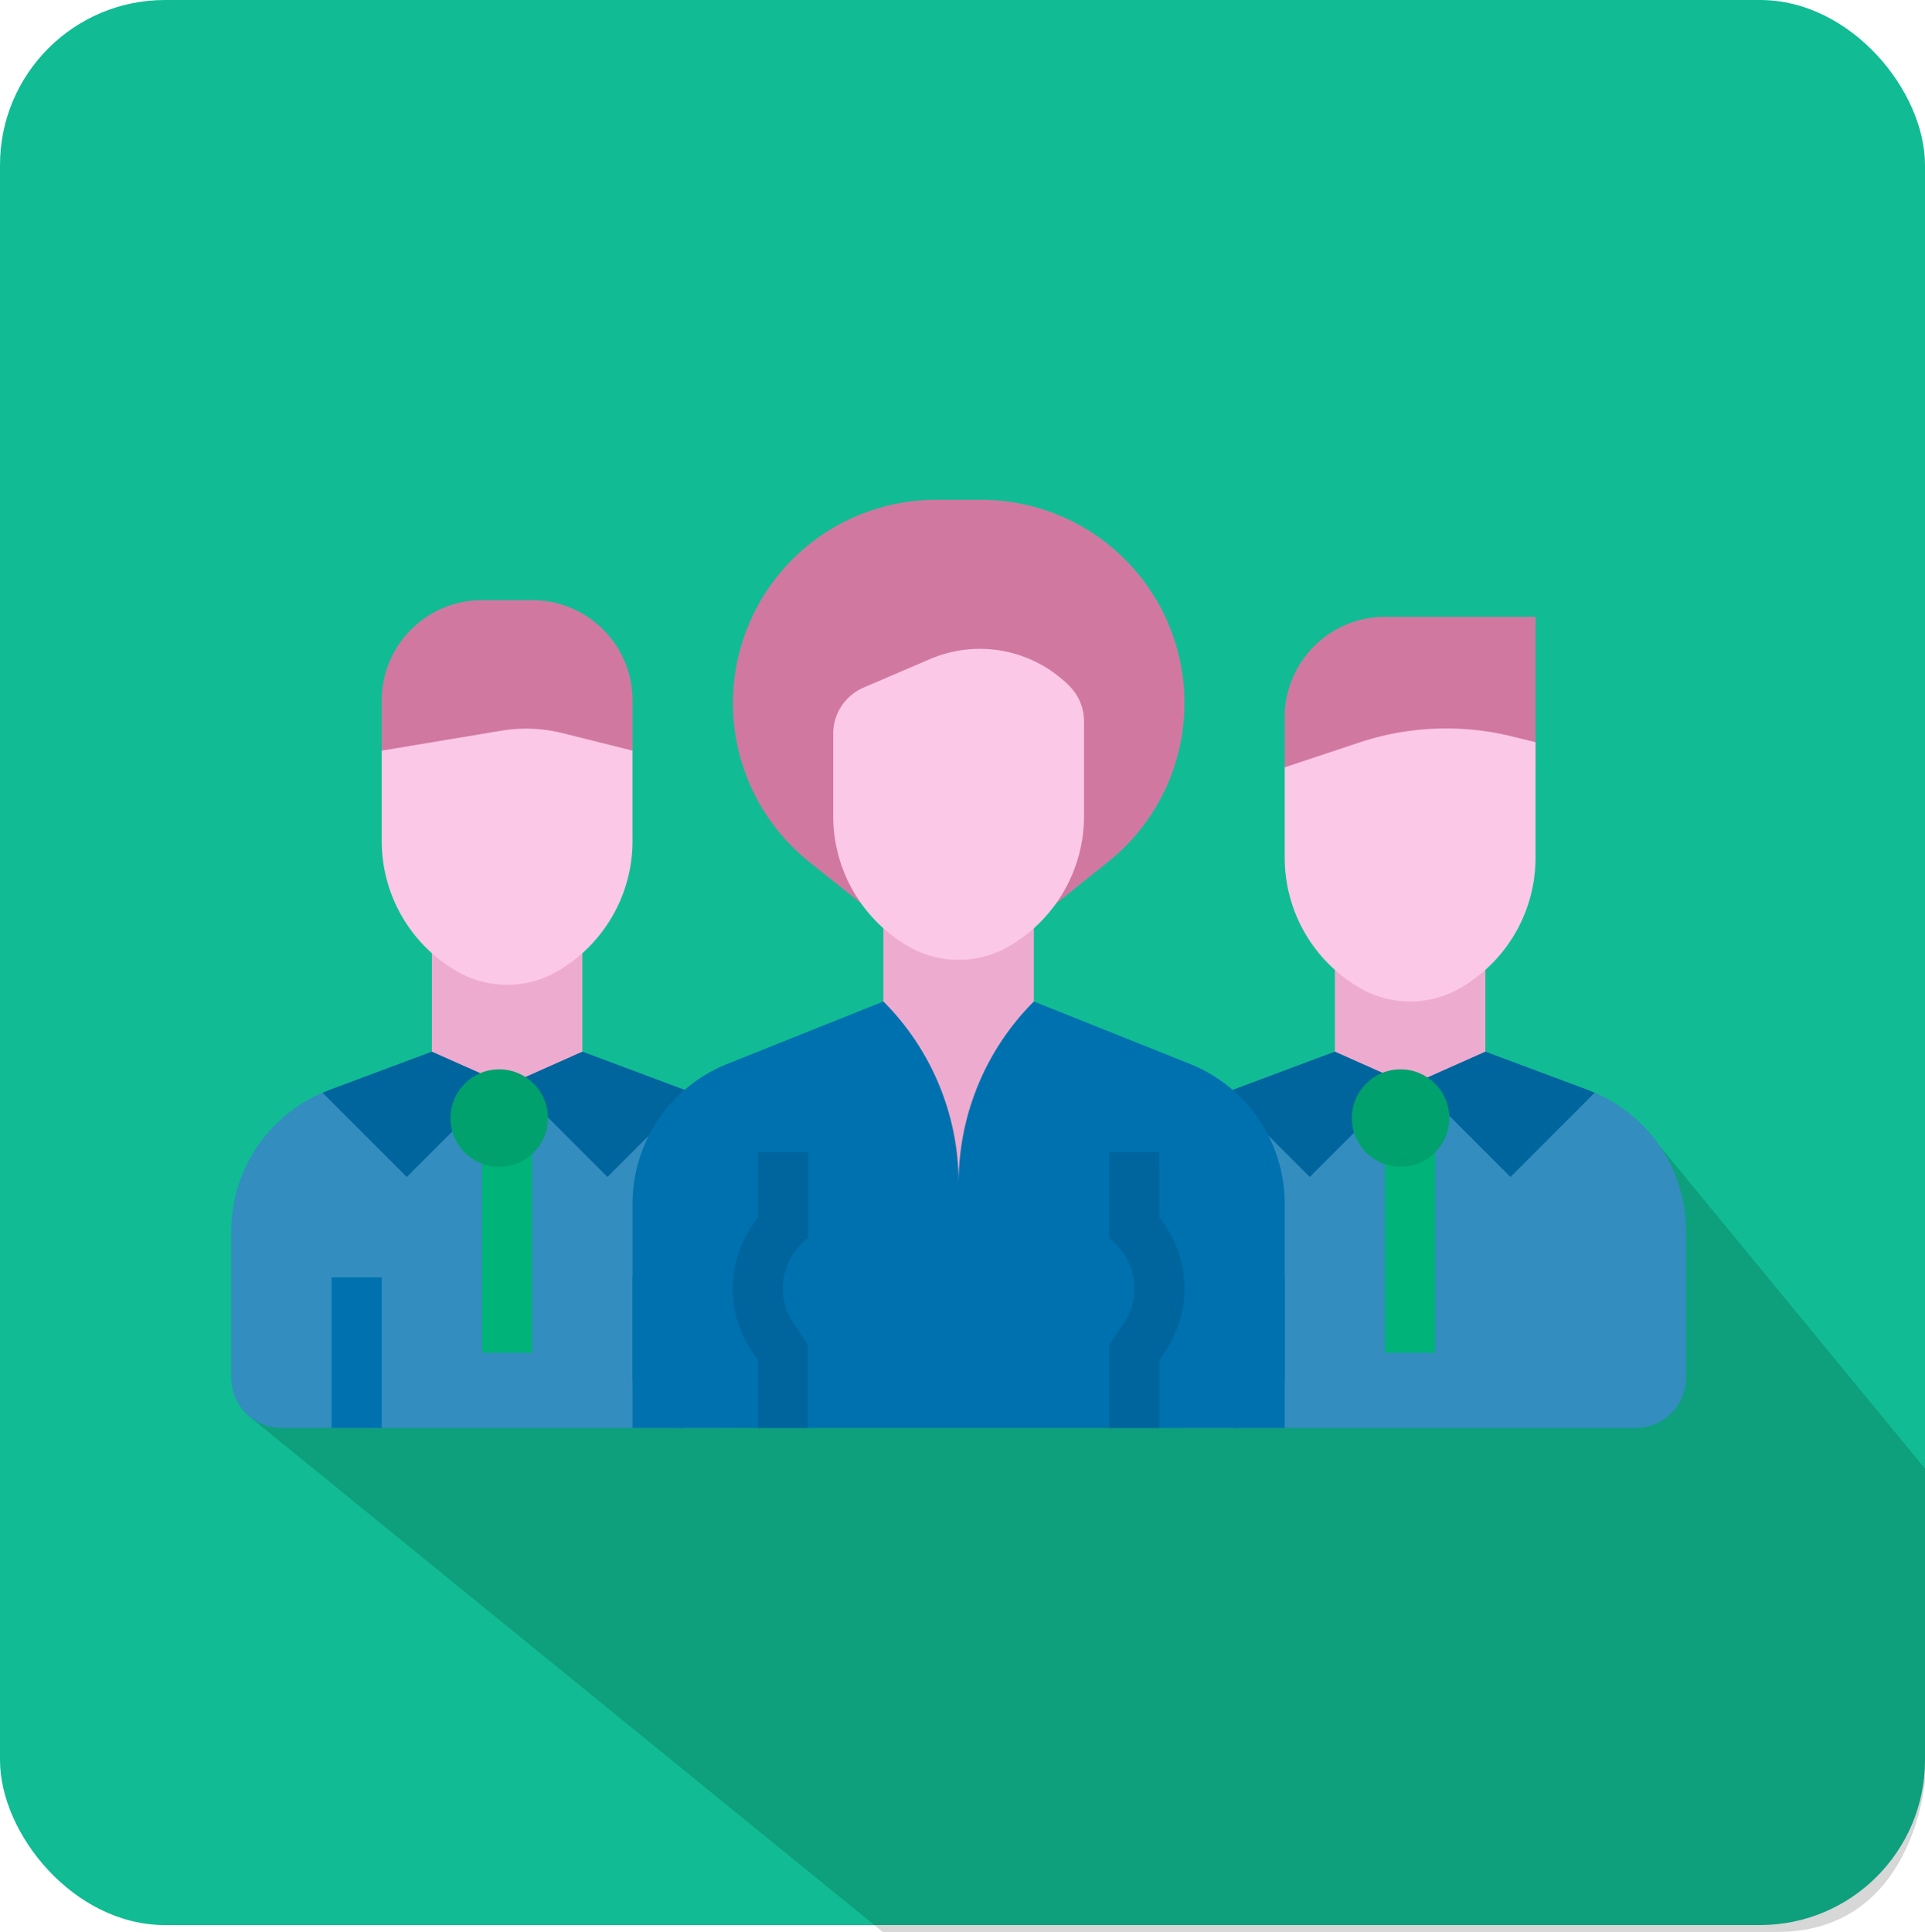 <svg xmlns="http://www.w3.org/2000/svg" width="70" height="70.25" viewBox="0 0 70 70.25">
  <g id="Group_17090" data-name="Group 17090" transform="translate(-571 -1025)">
    <rect id="Rectangle_15596" data-name="Rectangle 15596" width="70" height="70" rx="6" transform="translate(571 1025)" fill="#11bc94"/>
    <path id="Path_59265" data-name="Path 59265" d="M1846.52,203.02l4.923-2.359,6.362-4.8,10.2,12.408V219.58s-.4,5.529-5.374,5.529H1830.1l-23.178-18.859,25.753-4.973Z" transform="translate(-1227 870.141)" fill="rgba(0,0,0,0.16)"/>
    <g id="Teams_-_Free_people_icons-2" data-name="Teams - Free people icons-2" transform="translate(555.408 997.552)">
      <g id="_FLAT" data-name="/ FLAT" transform="translate(24 45.622)">
        <path id="Path_88523" data-name="Path 88523" d="M77.473,224H75.649A3.649,3.649,0,0,0,72,227.649v1.824h9.121v-1.824A3.649,3.649,0,0,0,77.473,224Z" transform="translate(-66.527 -220.351)" fill="#d178a1"/>
        <path id="Path_88524" data-name="Path 88524" d="M40.516,369.4,36.77,368H31.3l-3.746,1.4A5.473,5.473,0,0,0,24,374.529v5.329a1.824,1.824,0,0,0,1.824,1.824H42.243a1.824,1.824,0,0,0,1.824-1.824v-5.329a5.473,5.473,0,0,0-3.551-5.124Z" transform="translate(-24 -347.933)" fill="#338dbf"/>
        <path id="Path_88525" data-name="Path 88525" d="M56,440h1.824v5.473H56Z" transform="translate(-52.351 -411.724)" fill="#0071af"/>
        <path id="Path_88526" data-name="Path 88526" d="M66.327,369.4,62.581,368H57.108l-3.746,1.4c-.078.029-.154.06-.23.093l3.063,3.063,3.649-3.649,3.649,3.649,3.063-3.063Q66.443,369.448,66.327,369.4Z" transform="translate(-49.811 -347.933)" fill="#00659d"/>
        <path id="Path_88527" data-name="Path 88527" d="M88,336v3.648l2.736,1.218,2.736-1.218V336Z" transform="translate(-80.703 -319.582)" fill="#edabcf"/>
        <path id="Path_88528" data-name="Path 88528" d="M104,400h1.824v7.3H104Z" transform="translate(-94.879 -376.285)" fill="#00b378"/>
        <path id="Path_88529" data-name="Path 88529" d="M152,440h1.824v5.473H152Z" transform="translate(-137.406 -411.724)" fill="#0071af"/>
        <circle id="Ellipse_264" data-name="Ellipse 264" cx="1.772" cy="1.772" r="1.772" transform="translate(7.973 20.71)" fill="#00a16c"/>
        <path id="Path_88530" data-name="Path 88530" d="M328.516,369.4,324.77,368H319.3l-3.746,1.4A5.473,5.473,0,0,0,312,374.529v5.329a1.824,1.824,0,0,0,1.824,1.824h16.418a1.824,1.824,0,0,0,1.824-1.824v-5.329A5.473,5.473,0,0,0,328.516,369.4Z" transform="translate(-279.163 -347.933)" fill="#338dbf"/>
        <path id="Path_88531" data-name="Path 88531" d="M344,440h1.824v5.473H344Z" transform="translate(-307.515 -411.724)" fill="#0071af"/>
        <path id="Path_88532" data-name="Path 88532" d="M354.327,369.4l-3.746-1.4h-5.473l-3.746,1.4c-.078.029-.154.06-.23.093l3.063,3.063,3.649-3.649,3.649,3.649,3.063-3.063Q354.443,369.448,354.327,369.4Z" transform="translate(-304.975 -347.933)" fill="#00659d"/>
        <path id="Path_88533" data-name="Path 88533" d="M376,336v3.648l2.736,1.218,2.736-1.218V336Z" transform="translate(-335.866 -319.582)" fill="#edabcf"/>
        <path id="Path_88534" data-name="Path 88534" d="M363.648,229.318A3.649,3.649,0,0,0,360,232.967v1.824h9.121v-5.473Z" transform="translate(-321.691 -225.063)" fill="#d178a1"/>
        <path id="Path_88535" data-name="Path 88535" d="M172.275,354.272,166.594,352h-5.473l-5.681,2.272a5.473,5.473,0,0,0-3.44,5.082v6.328a1.824,1.824,0,0,0,1.824,1.824h20.067a1.824,1.824,0,0,0,1.824-1.824v-6.328a5.473,5.473,0,0,0-3.44-5.081Z" transform="translate(-137.406 -333.757)" fill="#0071af"/>
        <path id="Path_88536" data-name="Path 88536" d="M232,320v3.648a9.343,9.343,0,0,1,2.736,6.606,9.342,9.342,0,0,1,2.736-6.606V320Z" transform="translate(-208.285 -305.406)" fill="#edabcf"/>
        <path id="Path_88537" data-name="Path 88537" d="M193.026,192h-1.633a7.393,7.393,0,0,0-4.618,13.165l2.128,1.7h6.619l2.123-1.7A7.392,7.392,0,0,0,193.026,192Z" transform="translate(-165.757 -192)" fill="#d178a1"/>
        <path id="Path_88538" data-name="Path 88538" d="M216,242.581v3a5.473,5.473,0,0,0,2.657,4.693l.026.016a3.648,3.648,0,0,0,3.754,0l.026-.016a5.473,5.473,0,0,0,2.657-4.693v-3.443a1.824,1.824,0,0,0-.534-1.29,4.6,4.6,0,0,0-5.065-.975l-2.417,1.036A1.824,1.824,0,0,0,216,242.581Z" transform="translate(-194.109 -234.081)" fill="#fcc8e7"/>
        <path id="Path_88539" data-name="Path 88539" d="M186.686,410.033h-1.824v-2.46l-.24-.36a4.072,4.072,0,0,1,.24-4.827V400h1.824v3.114l-.267.267a2.241,2.241,0,0,0-.279,2.82l.546.82Zm12.77,0h-1.824v-3.013l.546-.82a2.241,2.241,0,0,0-.279-2.82l-.267-.267V400h1.824v2.386a4.072,4.072,0,0,1,.24,4.827l-.24.36Z" transform="translate(-165.707 -376.285)" fill="#00659d"/>
        <path id="Path_88540" data-name="Path 88540" d="M360,266.321v3.286a5.473,5.473,0,0,0,2.657,4.693l.026.016a3.649,3.649,0,0,0,3.754,0l.026-.016a5.473,5.473,0,0,0,2.657-4.693v-4.2l-.814-.2a10.033,10.033,0,0,0-5.606.215Z" transform="translate(-321.691 -256.593)" fill="#fcc8e7"/>
        <path id="Path_88541" data-name="Path 88541" d="M392,400h1.824v7.3H392Z" transform="translate(-350.042 -376.285)" fill="#00b378"/>
        <path id="Path_88542" data-name="Path 88542" d="M72,265.787v3.286a5.473,5.473,0,0,0,2.657,4.693l.026.016a3.648,3.648,0,0,0,3.754,0l.026-.016a5.473,5.473,0,0,0,2.657-4.693v-3.286l-2.544-.636a5.473,5.473,0,0,0-2.227-.089Z" transform="translate(-66.527 -256.666)" fill="#fcc8e7"/>
        <circle id="Ellipse_265" data-name="Ellipse 265" cx="1.772" cy="1.772" r="1.772" transform="translate(40.75 20.71)" fill="#00a16c"/>
      </g>
    </g>
  </g>
</svg>
